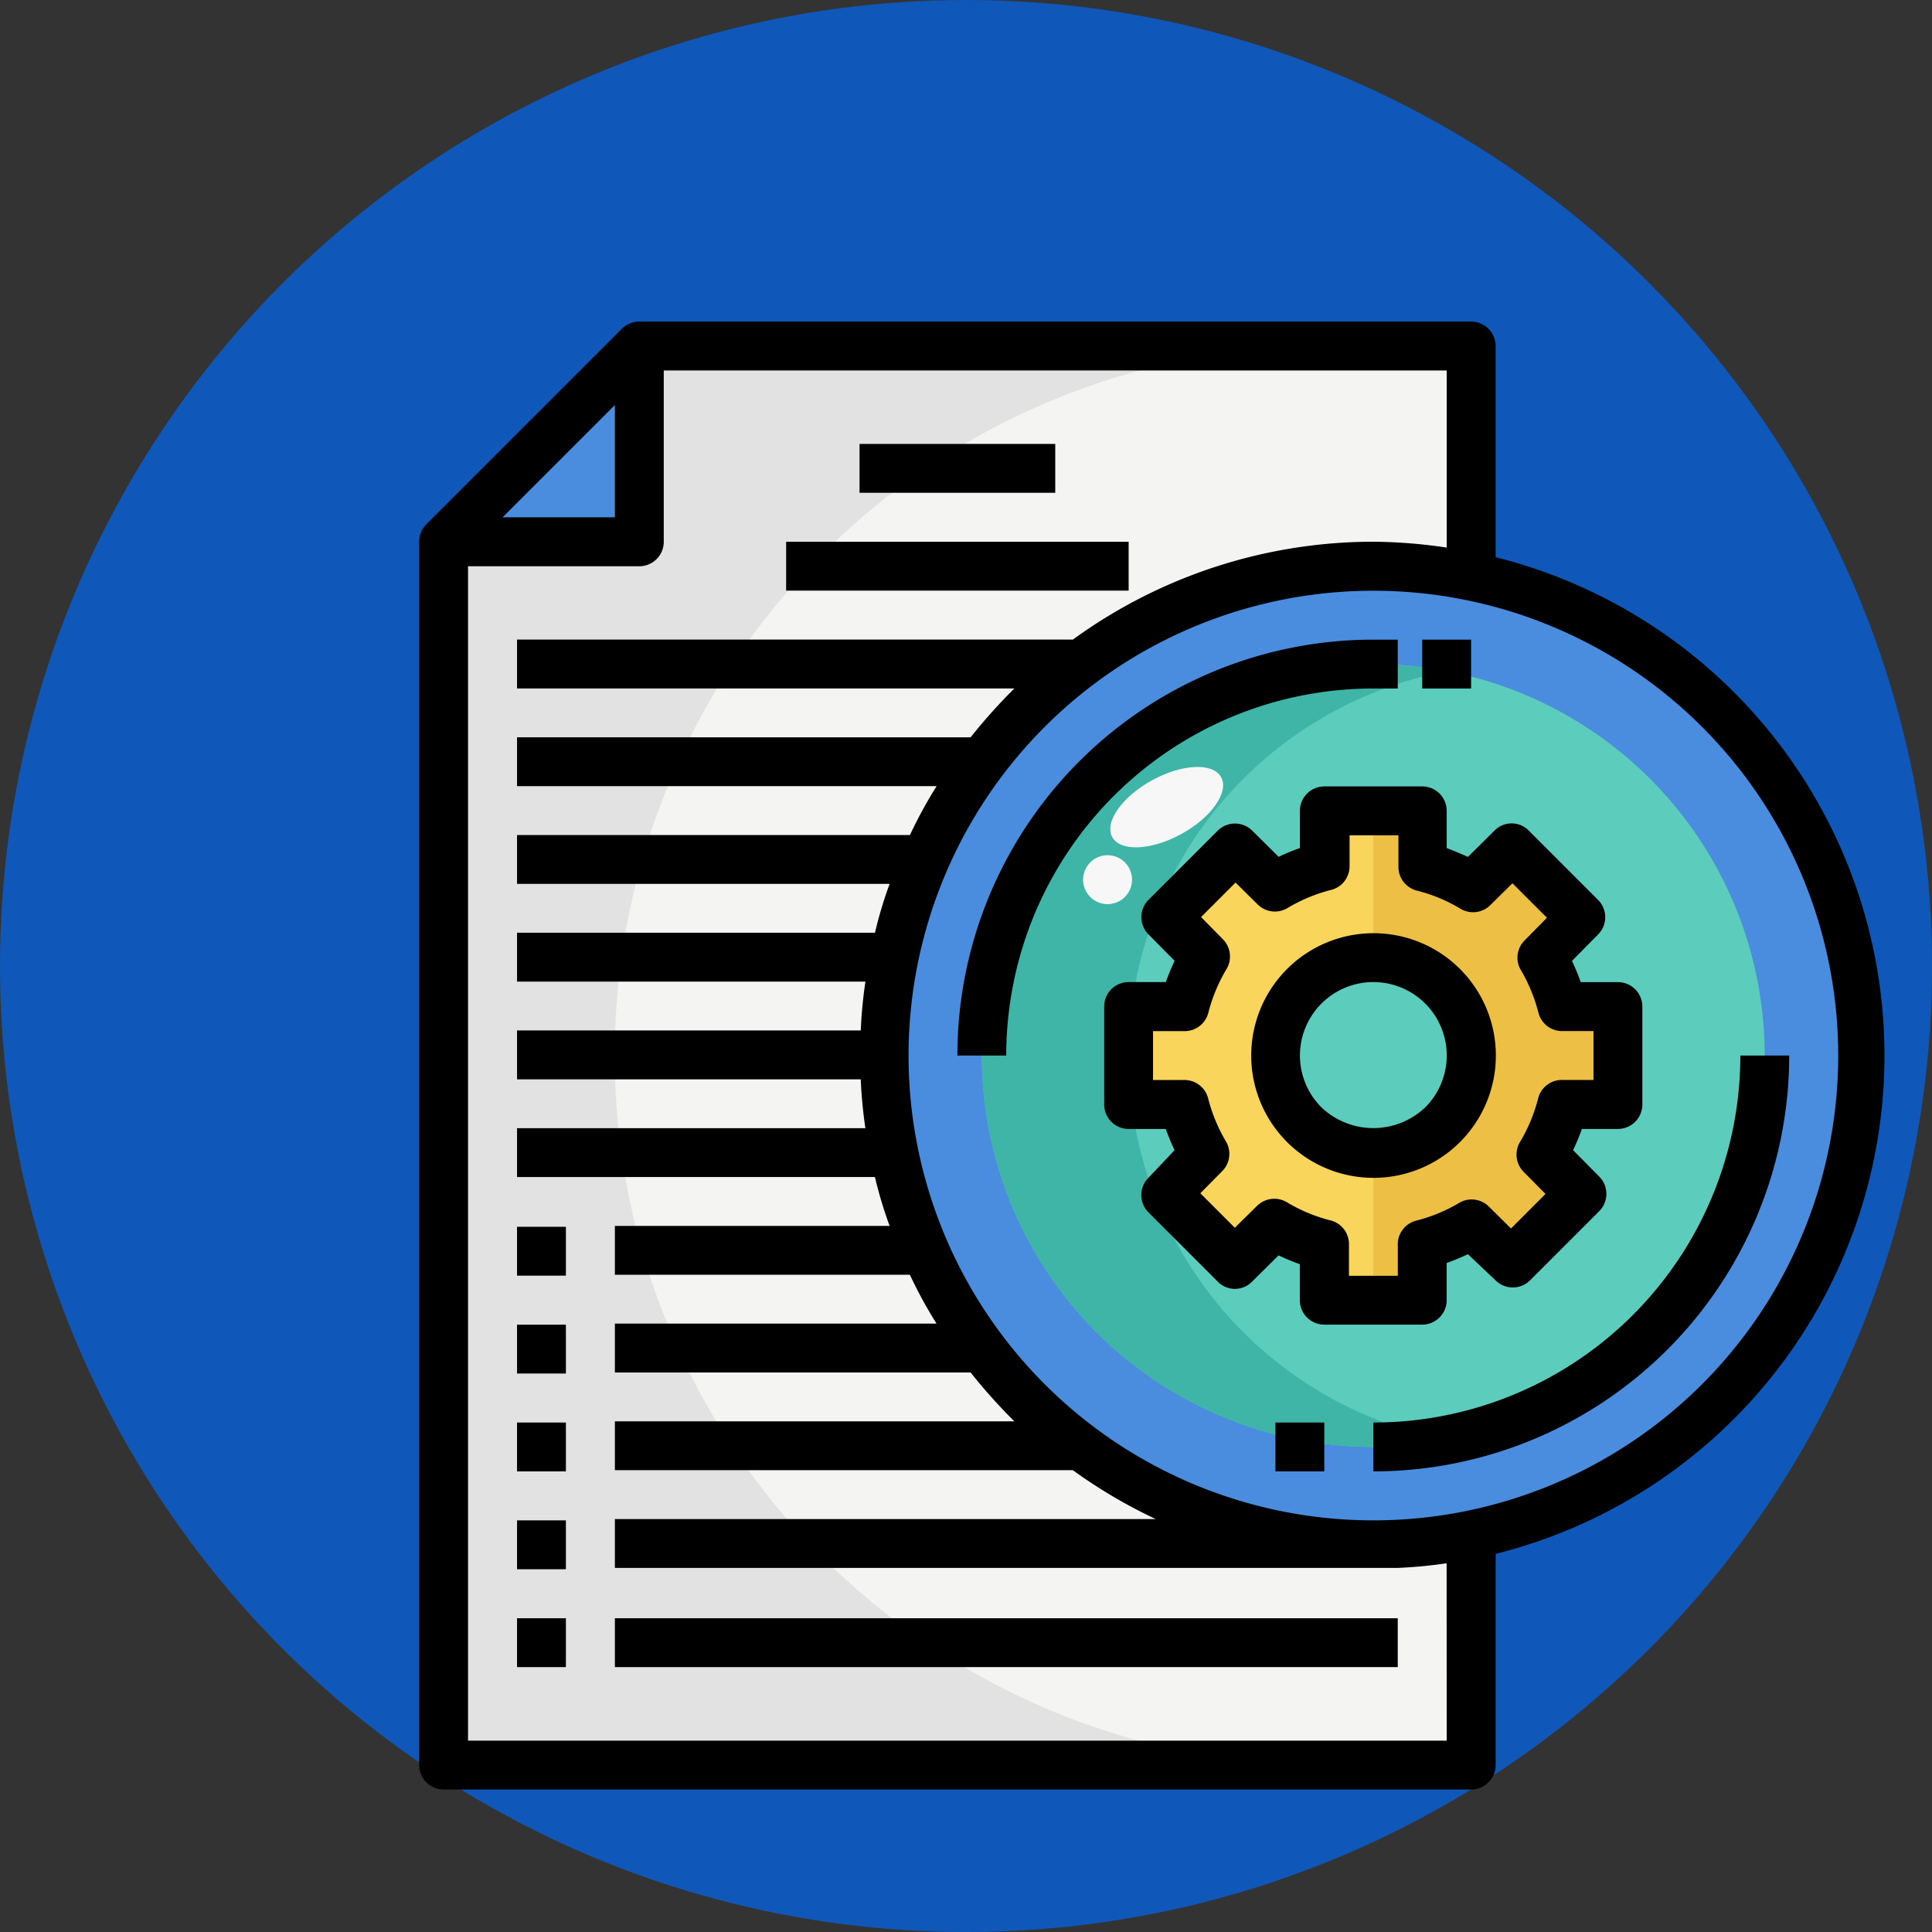 <svg xmlns="http://www.w3.org/2000/svg" width="90.947" height="90.947" viewBox="0 0 90.947 90.947">
  <rect x="0" y="0" width="90.947" height="90.947" fill="#333333" stroke="none"/>
  <g id="Grupo_973428" data-name="Grupo 973428" transform="translate(-390 -3682)">
    <circle id="Elipse_5277" data-name="Elipse 5277" cx="45.474" cy="45.474" r="45.474" transform="translate(390 3682)" fill="#0f58b9"/>
    <g id="procedimiento" transform="translate(409.732 3697.139)">
      <path id="Trazado_678439" data-name="Trazado 678439" d="M51.37,69.8H3V12.213L12.213,3H51.37V28.371" transform="translate(-1.848 -1.848)" fill="#f4f4f2"/>
      <circle id="Elipse_5290" data-name="Elipse 5290" cx="23.033" cy="23.033" r="23.033" transform="translate(21.881 11.517)" fill="#4a8cdd"/>
      <circle id="Elipse_5291" data-name="Elipse 5291" cx="18.426" cy="18.426" r="18.426" transform="translate(26.488 16.123)" fill="#5cccbc"/>
      <path id="Trazado_678440" data-name="Trazado 678440" d="M25.7,64.038A33.214,33.214,0,0,0,44.46,69.8H3V12.213L12.213,3H44.46A33.4,33.4,0,0,0,25.7,64.038Z" transform="translate(-1.848 -1.848)" fill="#e2e2e2"/>
      <path id="Trazado_678441" data-name="Trazado 678441" d="M12.213,3v9.213H3Z" transform="translate(-1.848 -1.848)" fill="#4a8cdd"/>
      <path id="Trazado_678442" data-name="Trazado 678442" d="M31.91,34.426A18.426,18.426,0,0,1,46.881,16.334,18.9,18.9,0,0,0,43.426,16a18.426,18.426,0,1,0,0,36.853,18.9,18.9,0,0,0,3.455-.334A18.426,18.426,0,0,1,31.91,34.426Z" transform="translate(1.488 0.123)" fill="#3eb5a7"/>
      <ellipse id="Elipse_5292" data-name="Elipse 5292" cx="2.925" cy="1.44" rx="2.925" ry="1.44" transform="translate(31.932 23.005) rotate(-28.821)" fill="#f7f7f7"/>
      <circle id="Elipse_5293" data-name="Elipse 5293" cx="1.152" cy="1.152" r="1.152" transform="translate(30.978 27.056) rotate(-73.795)" fill="#f7f7f7"/>
      <path id="Trazado_678443" data-name="Trazado 678443" d="M54.033,35.82V31.213h-2.6a9.536,9.536,0,0,0-.979-2.372L52.294,27l-3.259-3.259-1.843,1.843A9.536,9.536,0,0,0,44.82,24.6V22H40.213v2.6a9.536,9.536,0,0,0-2.372.979L36,23.739,32.739,27l1.843,1.843a9.536,9.536,0,0,0-.979,2.372H31V35.82h2.6a9.536,9.536,0,0,0,.979,2.372l-1.843,1.843L36,43.294l1.843-1.843a9.536,9.536,0,0,0,2.372.979v2.6H44.82v-2.6a9.536,9.536,0,0,0,2.372-.979l1.843,1.843,3.259-3.259-1.843-1.843a9.536,9.536,0,0,0,.979-2.372Z" transform="translate(2.398 1.033)" fill="#fad55c"/>
      <path id="Trazado_678444" data-name="Trazado 678444" d="M52.517,35.82V31.213h-2.6a9.536,9.536,0,0,0-.979-2.372L50.778,27l-3.259-3.259-1.843,1.843A9.535,9.535,0,0,0,43.3,24.6V22H41V45.033h2.3v-2.6a9.536,9.536,0,0,0,2.372-.979l1.843,1.843,3.259-3.259-1.843-1.843a9.536,9.536,0,0,0,.979-2.372Z" transform="translate(3.915 1.033)" fill="#edc045"/>
      <circle id="Elipse_5294" data-name="Elipse 5294" cx="4.607" cy="4.607" r="4.607" transform="translate(40.308 29.943)" fill="#5cccbc"/>
      <path id="Trazado_678445" data-name="Trazado 678445" d="M52.673,13.09V3.152A1.152,1.152,0,0,0,51.521,2H12.365a1.152,1.152,0,0,0-.818.334L2.334,11.547A1.152,1.152,0,0,0,2,12.365V69.948A1.152,1.152,0,0,0,3.152,71.1h48.37a1.152,1.152,0,0,0,1.152-1.152V60.009a24.185,24.185,0,0,0,0-46.918ZM11.213,5.927v5.286H5.927ZM50.37,68.8H4.3V13.517h8.062a1.152,1.152,0,0,0,1.152-1.152V4.3H50.37v8.338a24.392,24.392,0,0,0-3.455-.276,24.058,24.058,0,0,0-14.142,4.607H6.607v2.3H30.02a26.037,26.037,0,0,0-2.061,2.3H6.607v2.3H26.358a21.167,21.167,0,0,0-1.255,2.3H6.607v2.3h17.54a19.648,19.648,0,0,0-.691,2.3H6.607v2.3h16.4a21.662,21.662,0,0,0-.219,2.3H6.607v2.3H22.787a21.662,21.662,0,0,0,.219,2.3H6.607v2.3H23.455a19.647,19.647,0,0,0,.691,2.3H11.213v2.3H25.1a21.168,21.168,0,0,0,1.255,2.3H11.213v2.3H27.958a26.039,26.039,0,0,0,2.061,2.3H11.213v2.3H32.772a24.185,24.185,0,0,0,3.9,2.3H11.213v2.3H48.066a21.662,21.662,0,0,0,2.3-.219ZM46.915,58.431A21.881,21.881,0,1,1,68.8,36.55,21.881,21.881,0,0,1,46.915,58.431Z" transform="translate(-2 -2)"/>
      <path id="Trazado_678446" data-name="Trazado 678446" d="M43.578,17.3H44.73V15H43.578A19.578,19.578,0,0,0,24,34.578h2.3A17.275,17.275,0,0,1,43.578,17.3Z" transform="translate(1.336 -0.028)"/>
      <path id="Trazado_678447" data-name="Trazado 678447" d="M41,49.275v2.3A19.578,19.578,0,0,0,60.578,32h-2.3A17.275,17.275,0,0,1,41,49.275Z" transform="translate(3.915 2.55)"/>
      <path id="Trazado_678448" data-name="Trazado 678448" d="M46.123,45.185V43.434a10.546,10.546,0,0,0,1-.415l1.3,1.232a1.152,1.152,0,0,0,1.624,0l3.259-3.259a1.152,1.152,0,0,0,0-1.624l-1.232-1.244a10.546,10.546,0,0,0,.415-1h1.693a1.152,1.152,0,0,0,1.152-1.152V31.365a1.152,1.152,0,0,0-1.152-1.152H52.434a10.545,10.545,0,0,0-.415-1l1.232-1.244a1.152,1.152,0,0,0,0-1.624l-3.259-3.259a1.127,1.127,0,0,0-1.624,0l-1.244,1.232q-.484-.219-1-.415V22.152A1.152,1.152,0,0,0,44.972,21H40.365a1.152,1.152,0,0,0-1.152,1.152V23.9a10.546,10.546,0,0,0-1,.415l-1.244-1.232a1.152,1.152,0,0,0-1.624,0l-3.259,3.259a1.152,1.152,0,0,0,0,1.624l1.232,1.244a10.546,10.546,0,0,0-.415,1H31.152A1.152,1.152,0,0,0,30,31.365v4.607a1.152,1.152,0,0,0,1.152,1.152H32.9a10.546,10.546,0,0,0,.415,1l-1.232,1.3a1.152,1.152,0,0,0,0,1.624l3.259,3.259a1.127,1.127,0,0,0,1.624,0l1.244-1.232a10.546,10.546,0,0,0,1,.415v1.693a1.152,1.152,0,0,0,1.152,1.152h4.607A1.152,1.152,0,0,0,46.123,45.185Zm-2.3-2.6v1.451h-2.3V42.582a1.152,1.152,0,0,0-.864-1.152,7.6,7.6,0,0,1-2.073-.864,1.152,1.152,0,0,0-1.394.184L36.15,41.776l-1.624-1.624,1.025-1.036a1.152,1.152,0,0,0,.207-1.359,7.75,7.75,0,0,1-.864-2.073,1.152,1.152,0,0,0-1.152-.864H32.3v-2.3h1.451a1.152,1.152,0,0,0,1.152-.864,7.751,7.751,0,0,1,.864-2.073,1.152,1.152,0,0,0-.184-1.394L34.561,27.15l1.624-1.624,1.036,1.025a1.152,1.152,0,0,0,1.394.184,7.6,7.6,0,0,1,2.073-.864,1.152,1.152,0,0,0,.864-1.152V23.3h2.3v1.451a1.152,1.152,0,0,0,.864,1.152,7.6,7.6,0,0,1,2.073.864,1.152,1.152,0,0,0,1.394-.184l1.036-1.025,1.624,1.624L49.82,28.221a1.152,1.152,0,0,0-.242,1.359,7.751,7.751,0,0,1,.864,2.073,1.152,1.152,0,0,0,1.152.864h1.44v2.3H51.582a1.152,1.152,0,0,0-1.152.864,7.751,7.751,0,0,1-.864,2.073,1.152,1.152,0,0,0,.184,1.394l1.025,1.036L49.152,41.81l-1.036-1.025a1.152,1.152,0,0,0-1.359-.207,7.6,7.6,0,0,1-2.073.864A1.152,1.152,0,0,0,43.82,42.582Z" transform="translate(2.246 0.881)"/>
      <path id="Trazado_678449" data-name="Trazado 678449" d="M45.834,28.681a5.758,5.758,0,1,0,1.692,4.077,5.758,5.758,0,0,0-1.692-4.077ZM44.2,35.2a3.547,3.547,0,0,1-4.883,0,3.455,3.455,0,1,1,4.883,0Z" transform="translate(3.158 1.791)"/>
      <path id="Trazado_678450" data-name="Trazado 678450" d="M43,15h2.3v2.3H43Z" transform="translate(4.218 -0.028)"/>
      <path id="Trazado_678451" data-name="Trazado 678451" d="M37,47h2.3v2.3H37Z" transform="translate(3.308 4.825)"/>
      <path id="Trazado_678452" data-name="Trazado 678452" d="M20,7h9.213V9.3H20Z" transform="translate(0.73 -1.242)"/>
      <path id="Trazado_678453" data-name="Trazado 678453" d="M17,11H33.123v2.3H17Z" transform="translate(0.275 -0.635)"/>
      <path id="Trazado_678454" data-name="Trazado 678454" d="M6,39H8.3v2.3H6Z" transform="translate(-1.393 3.611)"/>
      <path id="Trazado_678455" data-name="Trazado 678455" d="M6,43H8.3v2.3H6Z" transform="translate(-1.393 4.218)"/>
      <path id="Trazado_678456" data-name="Trazado 678456" d="M6,47H8.3v2.3H6Z" transform="translate(-1.393 4.825)"/>
      <path id="Trazado_678457" data-name="Trazado 678457" d="M6,51H8.3v2.3H6Z" transform="translate(-1.393 5.431)"/>
      <path id="Trazado_678458" data-name="Trazado 678458" d="M10,55H46.853v2.3H10Z" transform="translate(-0.787 6.038)"/>
      <path id="Trazado_678459" data-name="Trazado 678459" d="M6,55H8.3v2.3H6Z" transform="translate(-1.393 6.038)"/>
    </g>
  </g>
</svg>
